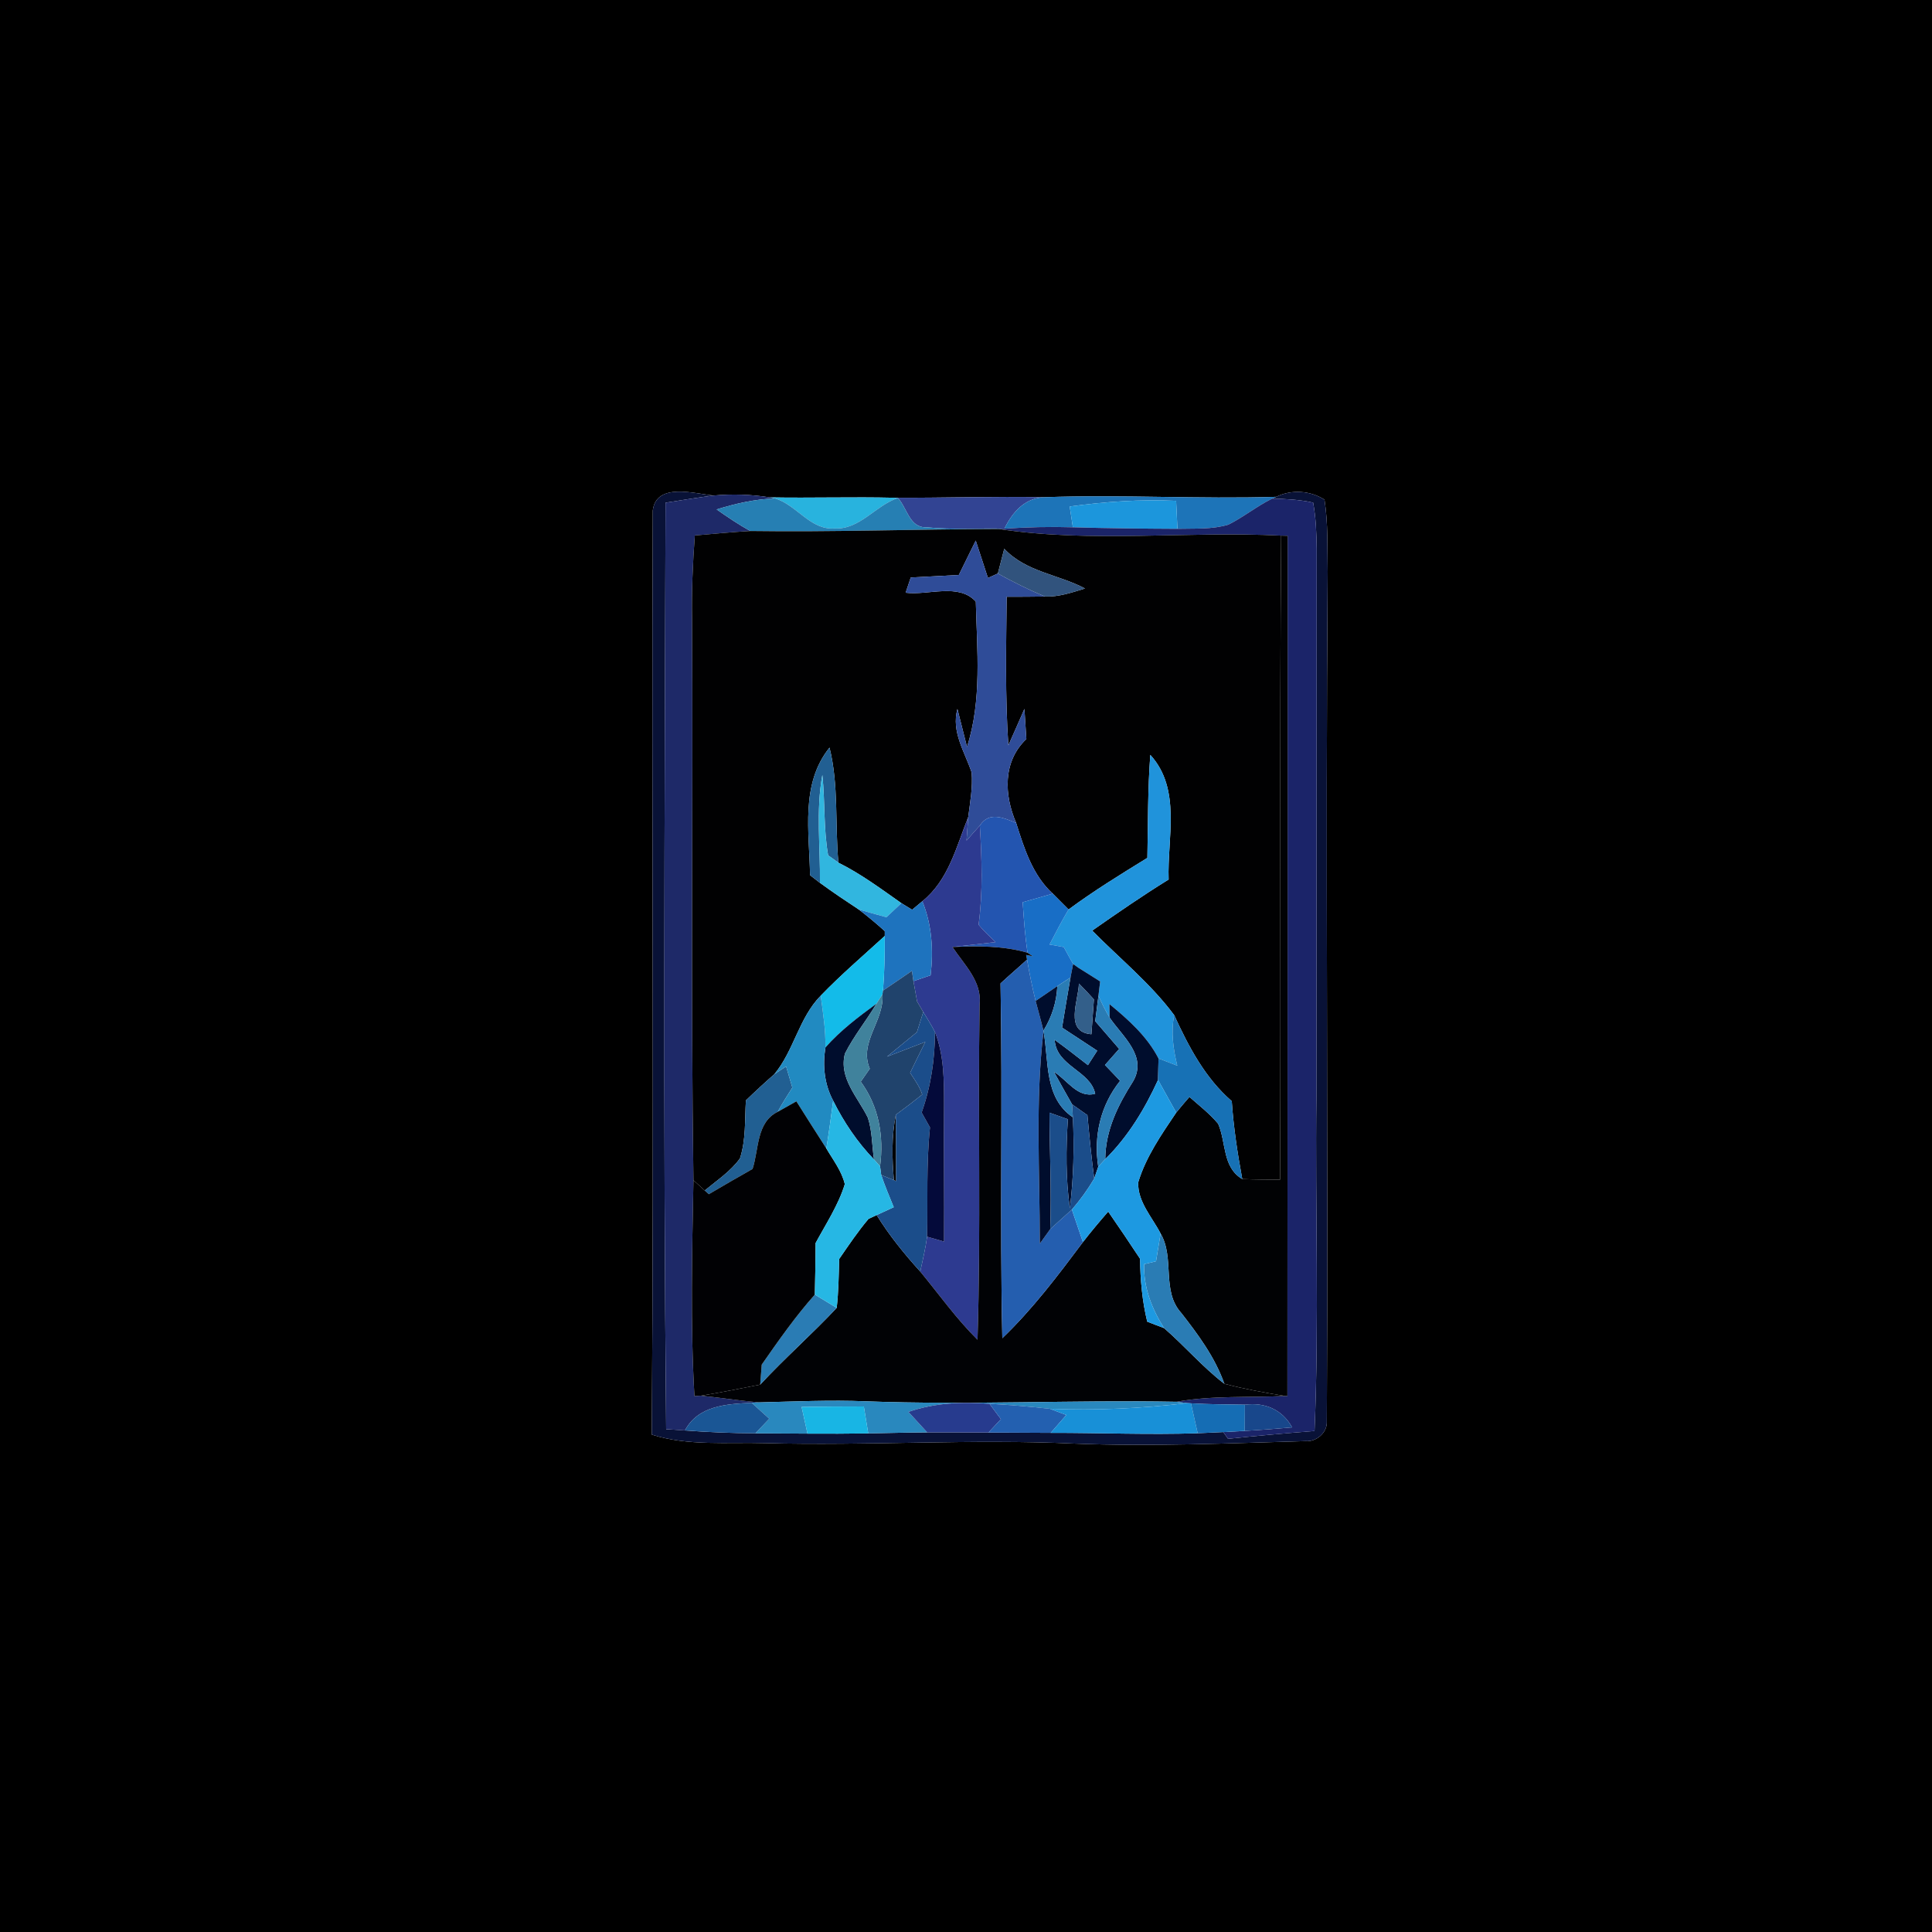 <?xml version="1.0" encoding="UTF-8" ?>
<!DOCTYPE svg PUBLIC "-//W3C//DTD SVG 1.1//EN" "http://www.w3.org/Graphics/SVG/1.1/DTD/svg11.dtd">
<svg width="250pt" height="250pt" viewBox="0 0 250 250" version="1.1" xmlns="http://www.w3.org/2000/svg">
<g id="#000000ff">
<path fill="#000000" opacity="1.00" d=" M 0.00 0.00 L 250.00 0.00 L 250.00 250.00 L 0.00 250.00 L 0.00 0.00 M 84.47 66.05 C 84.31 105.91 84.64 145.78 84.34 185.64 C 89.07 187.14 94.08 186.60 98.97 186.74 C 112.31 187.10 125.66 186.18 139.00 186.80 C 148.99 187.20 158.96 186.76 168.94 186.48 C 170.34 186.59 171.77 185.38 171.69 183.93 C 171.88 147.28 171.51 110.63 171.80 73.99 C 171.74 70.88 171.87 67.74 171.39 64.66 C 169.55 63.47 167.11 63.31 165.14 64.29 C 155.14 64.60 145.12 63.98 135.12 64.34 C 128.65 64.22 122.19 64.43 115.73 64.41 C 110.36 64.28 104.98 64.46 99.61 64.36 C 97.22 63.98 94.77 63.90 92.35 64.12 C 89.88 63.89 84.94 62.38 84.47 66.05 Z" />
<path fill="#000000" opacity="1.00" d=" M 115.67 152.71 C 115.43 149.90 115.36 147.04 115.92 144.25 C 115.95 147.11 115.95 149.98 115.95 152.84 L 115.67 152.71 Z" />
</g>
<g id="#091237ff">
<path fill="#091237" opacity="1.00" d=" M 84.47 66.05 C 84.94 62.38 89.88 63.89 92.35 64.12 C 90.27 64.38 88.19 64.73 86.12 65.05 C 86.01 105.01 85.80 144.98 86.20 184.94 C 86.80 184.98 88.02 185.06 88.63 185.10 C 91.67 185.33 94.71 185.45 97.75 185.47 C 100.00 185.48 102.24 185.49 104.49 185.51 C 107.11 185.53 109.73 185.52 112.35 185.48 C 114.89 185.44 117.43 185.36 119.98 185.35 C 122.62 185.33 125.27 185.36 127.91 185.37 C 130.59 185.39 133.28 185.40 135.96 185.41 C 142.30 185.40 148.64 185.67 154.98 185.46 C 155.81 185.42 157.46 185.35 158.29 185.31 C 158.44 185.53 158.76 185.97 158.91 186.18 C 162.64 185.79 166.37 185.46 170.10 185.17 C 170.71 170.77 170.17 156.36 170.34 141.97 C 170.38 118.31 170.35 94.65 170.38 71.00 C 170.35 69.00 170.28 67.00 169.92 65.04 C 168.18 64.65 166.39 64.56 164.62 64.52 L 165.14 64.29 C 167.11 63.31 169.55 63.47 171.39 64.66 C 171.87 67.74 171.74 70.88 171.80 73.99 C 171.51 110.63 171.88 147.28 171.69 183.93 C 171.77 185.38 170.34 186.59 168.94 186.48 C 158.96 186.76 148.99 187.20 139.00 186.80 C 125.66 186.18 112.31 187.10 98.97 186.74 C 94.08 186.60 89.07 187.14 84.34 185.64 C 84.64 145.78 84.31 105.91 84.47 66.05 Z" />
</g>
<g id="#1e2968ff">
<path fill="#1e2968" opacity="1.00" d=" M 92.35 64.12 C 94.77 63.90 97.22 63.98 99.61 64.36 L 100.30 64.50 C 97.72 64.58 95.19 65.16 92.73 65.92 C 94.14 66.90 95.57 67.88 97.08 68.71 C 94.69 68.85 92.30 69.08 89.91 69.29 C 89.64 72.87 89.49 76.46 89.55 80.04 C 89.69 104.27 89.38 128.49 89.73 152.72 C 89.56 162.03 89.32 171.35 89.86 180.65 L 90.70 180.60 C 93.21 180.86 95.70 181.25 98.21 181.47 L 97.26 181.52 C 94.01 181.69 90.36 181.86 88.63 185.10 C 88.02 185.06 86.80 184.98 86.20 184.94 C 85.80 144.98 86.01 105.01 86.12 65.05 C 88.19 64.73 90.27 64.38 92.35 64.12 Z" />
</g>
<g id="#28b3deff">
<path fill="#28b3de" opacity="1.00" d=" M 99.61 64.36 C 104.98 64.46 110.36 64.28 115.73 64.41 L 116.19 64.44 C 113.28 65.41 111.26 68.55 108.00 68.38 C 104.85 68.62 103.11 65.34 100.30 64.50 L 99.61 64.36 Z" />
</g>
<g id="#324493ff">
<path fill="#324493" opacity="1.00" d=" M 115.73 64.41 C 122.19 64.43 128.65 64.22 135.12 64.34 C 132.58 64.45 131.00 66.30 129.97 68.41 C 126.61 68.33 123.24 68.57 119.89 68.23 C 117.68 68.33 117.39 65.74 116.19 64.44 L 115.73 64.41 Z" />
</g>
<g id="#1d74b8ff">
<path fill="#1d74b8" opacity="1.00" d=" M 135.12 64.34 C 145.12 63.98 155.14 64.60 165.14 64.29 L 164.62 64.52 C 162.64 65.49 160.92 66.91 158.95 67.89 C 156.82 68.53 154.55 68.37 152.36 68.43 C 152.32 67.53 152.23 65.71 152.19 64.81 C 147.59 64.59 142.98 64.92 138.42 65.54 C 138.55 66.43 138.69 67.33 138.83 68.23 C 135.87 68.14 132.92 68.21 129.97 68.41 C 131.00 66.30 132.58 64.45 135.12 64.34 Z" />
</g>
<g id="#267fb3ff">
<path fill="#267fb3" opacity="1.00" d=" M 92.73 65.92 C 95.19 65.16 97.72 64.58 100.30 64.50 C 103.11 65.34 104.85 68.62 108.00 68.38 C 111.26 68.55 113.28 65.41 116.19 64.44 C 117.39 65.74 117.68 68.33 119.89 68.23 C 123.24 68.57 126.61 68.33 129.97 68.41 L 129.25 68.45 C 118.53 68.48 107.81 68.86 97.08 68.71 C 95.57 67.88 94.14 66.90 92.73 65.92 Z" />
</g>
<g id="#1c96dcff">
<path fill="#1c96dc" opacity="1.00" d=" M 138.42 65.54 C 142.98 64.92 147.59 64.59 152.19 64.81 C 152.23 65.71 152.32 67.53 152.36 68.43 C 147.85 68.41 143.34 68.36 138.83 68.23 C 138.69 67.33 138.55 66.43 138.42 65.54 Z" />
</g>
<g id="#1b2469ff">
<path fill="#1b2469" opacity="1.00" d=" M 158.95 67.89 C 160.92 66.91 162.64 65.49 164.62 64.52 C 166.39 64.56 168.18 64.65 169.92 65.04 C 170.28 67.00 170.35 69.00 170.38 71.00 C 170.35 94.65 170.38 118.31 170.34 141.97 C 170.17 156.36 170.71 170.77 170.10 185.17 C 166.37 185.46 162.64 185.79 158.91 186.18 C 158.76 185.97 158.44 185.53 158.29 185.31 C 158.98 185.27 160.37 185.20 161.07 185.16 C 163.11 185.04 165.16 184.89 167.20 184.70 C 165.92 182.39 163.69 181.44 161.09 181.77 C 158.76 181.73 156.44 181.73 154.11 181.59 L 153.61 181.56 L 152.23 181.39 C 156.87 180.56 161.60 180.87 166.28 180.64 L 166.59 180.65 C 166.61 143.55 166.62 106.44 166.62 69.33 L 165.78 69.31 C 153.62 68.69 141.32 70.29 129.25 68.45 L 129.97 68.41 C 132.92 68.21 135.87 68.14 138.83 68.23 C 143.34 68.36 147.85 68.41 152.36 68.43 C 154.55 68.37 156.82 68.53 158.95 67.89 Z" />
</g>
<g id="#010102ff">
<path fill="#010102" opacity="1.00" d=" M 89.91 69.29 C 92.30 69.08 94.69 68.85 97.08 68.71 C 107.81 68.86 118.53 68.48 129.25 68.45 C 141.32 70.29 153.62 68.69 165.78 69.31 C 165.55 97.09 165.76 124.88 165.64 152.65 C 164.01 152.64 162.38 152.64 160.75 152.57 C 160.13 149.23 159.62 145.88 159.39 142.49 C 155.93 139.49 153.82 135.45 151.94 131.36 C 148.90 127.27 144.90 124.04 141.33 120.42 C 144.58 118.15 147.85 115.89 151.22 113.81 C 151.03 108.41 152.90 102.13 148.85 97.68 C 148.51 102.11 148.56 106.56 148.47 111.01 C 145.01 113.14 141.54 115.27 138.27 117.69 C 137.58 117.01 136.91 116.33 136.23 115.64 C 133.60 113.24 132.53 109.78 131.49 106.49 C 129.93 102.87 129.74 98.54 132.81 95.63 C 132.73 94.33 132.65 93.03 132.56 91.73 C 131.87 93.30 131.19 94.88 130.48 96.45 C 130.05 90.05 130.20 83.63 130.26 77.22 C 131.91 77.22 133.56 77.22 135.21 77.19 C 137.00 77.26 138.71 76.67 140.40 76.15 C 136.93 74.31 132.77 74.02 129.95 71.01 C 129.75 71.81 129.33 73.41 129.12 74.21 C 128.80 74.35 128.16 74.64 127.84 74.79 C 127.32 73.18 126.79 71.56 126.26 69.95 C 125.53 71.44 124.80 72.92 124.07 74.40 C 122.00 74.51 119.92 74.62 117.85 74.73 C 117.69 75.23 117.36 76.21 117.19 76.70 C 120.13 77.07 124.07 75.40 126.27 77.85 C 126.42 84.09 127.08 90.61 125.13 96.65 C 124.72 95.01 124.31 93.37 123.89 91.74 C 123.08 94.69 124.82 97.26 125.73 99.95 C 125.89 101.88 125.53 103.80 125.29 105.72 C 123.75 109.56 122.74 113.90 119.35 116.62 C 119.02 116.90 118.36 117.45 118.03 117.72 C 117.69 117.51 116.99 117.08 116.64 116.87 C 113.99 115.01 111.39 113.07 108.49 111.63 C 108.03 106.67 108.55 101.62 107.34 96.74 C 103.55 101.45 104.73 107.68 104.82 113.25 C 105.14 113.50 105.78 113.99 106.10 114.24 C 107.73 115.43 109.41 116.56 111.11 117.68 C 112.27 118.56 113.40 119.50 114.49 120.49 L 114.49 121.11 C 111.70 123.66 108.83 126.12 106.20 128.84 C 103.38 131.71 102.74 135.93 100.20 139.00 C 98.94 140.10 97.72 141.23 96.52 142.39 C 96.37 144.89 96.54 147.48 95.75 149.90 C 94.54 151.58 92.77 152.74 91.19 154.05 L 89.73 152.72 C 89.38 128.49 89.69 104.27 89.55 80.04 C 89.49 76.46 89.64 72.87 89.91 69.29 Z" />
</g>
<g id="#010204ff">
<path fill="#010204" opacity="1.00" d=" M 165.78 69.31 L 166.62 69.33 C 166.62 106.44 166.61 143.55 166.59 180.65 L 166.28 180.64 C 163.65 180.21 161.01 179.74 158.43 179.06 C 157.22 175.64 155.06 172.72 152.85 169.89 C 150.26 167.04 152.05 162.80 150.18 159.62 C 149.09 157.50 147.21 155.53 147.28 153.01 C 148.27 149.70 150.29 146.81 152.20 143.97 C 152.76 143.28 153.33 142.61 153.91 141.94 C 155.18 143.06 156.54 144.11 157.63 145.42 C 158.68 147.83 158.16 151.05 160.75 152.57 C 162.38 152.64 164.01 152.64 165.64 152.65 C 165.76 124.88 165.55 97.09 165.78 69.31 Z" />
</g>
<g id="#2f4c98ff">
<path fill="#2f4c98" opacity="1.00" d=" M 124.07 74.40 C 124.80 72.92 125.53 71.44 126.26 69.95 C 126.79 71.56 127.32 73.18 127.84 74.79 C 128.16 74.64 128.80 74.35 129.12 74.21 C 131.10 75.31 133.13 76.32 135.21 77.19 C 133.56 77.22 131.91 77.22 130.26 77.22 C 130.20 83.63 130.05 90.05 130.48 96.45 C 131.19 94.88 131.87 93.30 132.56 91.73 C 132.65 93.03 132.73 94.33 132.81 95.63 C 129.74 98.54 129.93 102.87 131.49 106.49 C 129.85 105.83 128.00 104.96 126.79 106.83 C 126.20 107.47 125.63 108.12 125.07 108.77 C 125.12 108.00 125.24 106.48 125.29 105.72 C 125.53 103.80 125.89 101.88 125.73 99.95 C 124.82 97.26 123.08 94.69 123.89 91.74 C 124.31 93.37 124.72 95.01 125.13 96.65 C 127.08 90.61 126.42 84.09 126.27 77.85 C 124.07 75.40 120.13 77.07 117.19 76.70 C 117.36 76.21 117.69 75.23 117.85 74.73 C 119.92 74.62 122.00 74.51 124.07 74.40 Z" />
</g>
<g id="#31537dff">
<path fill="#31537d" opacity="1.00" d=" M 129.95 71.01 C 132.77 74.02 136.93 74.31 140.40 76.15 C 138.71 76.67 137.00 77.26 135.21 77.19 C 133.13 76.32 131.10 75.31 129.12 74.21 C 129.33 73.41 129.75 71.81 129.95 71.01 Z" />
</g>
<g id="#215f92ff">
<path fill="#215f92" opacity="1.00" d=" M 107.34 96.74 C 108.55 101.62 108.03 106.67 108.49 111.63 C 108.16 111.39 107.49 110.91 107.16 110.68 C 106.55 107.24 106.78 103.73 106.41 100.28 C 105.57 104.89 106.16 109.58 106.10 114.24 C 105.78 113.99 105.14 113.50 104.82 113.25 C 104.73 107.68 103.55 101.45 107.34 96.74 Z" />
<path fill="#215f92" opacity="1.00" d=" M 100.20 139.00 C 100.58 138.75 101.34 138.24 101.72 137.99 C 101.99 138.90 102.26 139.82 102.53 140.73 C 101.87 141.76 101.22 142.79 100.63 143.87 C 97.86 145.23 98.21 148.73 97.38 151.26 C 95.49 152.33 93.60 153.42 91.72 154.53 C 91.59 154.41 91.32 154.17 91.19 154.05 C 92.77 152.74 94.54 151.58 95.75 149.90 C 96.54 147.48 96.37 144.89 96.52 142.39 C 97.72 141.23 98.94 140.10 100.20 139.00 Z" />
</g>
<g id="#2093dbff">
<path fill="#2093db" opacity="1.00" d=" M 148.85 97.68 C 152.90 102.13 151.03 108.41 151.22 113.81 C 147.85 115.89 144.58 118.15 141.33 120.42 C 144.90 124.04 148.90 127.27 151.94 131.36 C 151.50 133.55 151.82 135.76 152.34 137.90 C 151.53 137.59 150.72 137.27 149.91 136.96 C 148.43 134.10 146.01 131.94 143.56 129.93 L 143.58 131.67 C 143.03 130.76 142.56 129.81 142.14 128.84 L 142.36 127.00 C 141.43 126.39 140.46 125.82 139.53 125.22 L 138.86 124.74 C 138.45 124.01 138.04 123.28 137.65 122.55 C 137.19 122.47 136.27 122.30 135.81 122.22 C 136.60 120.70 137.39 119.17 138.27 117.69 C 141.54 115.27 145.01 113.14 148.47 111.01 C 148.56 106.56 148.51 102.11 148.85 97.68 Z" />
</g>
<g id="#31b6dfff">
<path fill="#31b6df" opacity="1.00" d=" M 106.10 114.24 C 106.16 109.58 105.57 104.89 106.41 100.28 C 106.78 103.73 106.55 107.24 107.16 110.68 C 107.49 110.91 108.16 111.39 108.49 111.63 C 111.39 113.07 113.99 115.01 116.64 116.87 C 116.15 117.32 115.19 118.24 114.70 118.69 C 113.50 118.36 112.30 118.03 111.11 117.68 C 109.41 116.56 107.73 115.43 106.10 114.24 Z" />
</g>
<g id="#2355b0ff">
<path fill="#2355b0" opacity="1.00" d=" M 126.79 106.83 C 128.00 104.96 129.85 105.83 131.49 106.49 C 132.53 109.78 133.60 113.24 136.23 115.64 C 134.93 116.01 133.64 116.38 132.34 116.75 C 132.48 118.93 132.64 121.11 132.96 123.28 C 129.80 122.37 126.50 122.40 123.25 122.54 C 125.11 122.34 126.96 122.12 128.82 121.91 C 128.08 121.18 127.29 120.47 126.63 119.66 C 127.20 115.41 127.05 111.11 126.79 106.83 Z" />
</g>
<g id="#2d3a90ff">
<path fill="#2d3a90" opacity="1.00" d=" M 119.35 116.62 C 122.74 113.90 123.75 109.56 125.29 105.72 C 125.24 106.48 125.12 108.00 125.07 108.77 C 125.63 108.12 126.20 107.47 126.79 106.83 C 127.05 111.11 127.20 115.41 126.63 119.66 C 127.29 120.47 128.08 121.18 128.82 121.91 C 126.96 122.12 125.11 122.34 123.25 122.54 C 124.76 124.83 127.10 127.00 126.76 130.00 C 126.53 144.45 126.94 158.91 126.49 173.36 C 123.75 170.65 121.52 167.50 119.08 164.54 C 119.41 163.04 119.75 161.54 119.97 160.03 C 120.51 160.19 121.61 160.50 122.16 160.66 C 122.20 154.78 122.11 148.90 122.16 143.01 C 122.16 139.84 122.17 136.57 120.99 133.56 C 120.54 132.66 119.99 131.81 119.47 130.95 C 119.27 130.61 118.87 129.93 118.67 129.59 C 118.55 128.93 118.32 127.62 118.20 126.96 C 118.76 126.77 119.87 126.39 120.42 126.20 C 120.80 122.96 120.59 119.67 119.35 116.62 Z" />
</g>
<g id="#186ec6ff">
<path fill="#186ec6" opacity="1.00" d=" M 132.34 116.75 C 133.64 116.38 134.93 116.01 136.23 115.64 C 136.91 116.33 137.58 117.01 138.27 117.69 C 137.39 119.17 136.60 120.70 135.81 122.22 C 136.27 122.30 137.19 122.47 137.65 122.55 C 138.04 123.28 138.45 124.01 138.86 124.74 C 138.78 125.17 138.61 126.05 138.52 126.49 C 138.10 126.76 137.24 127.32 136.82 127.60 C 136.12 128.08 134.71 129.04 134.01 129.52 C 133.57 127.75 133.21 125.96 132.90 124.17 C 132.87 124.02 132.81 123.72 132.78 123.57 L 133.65 123.75 L 132.96 123.28 C 132.64 121.11 132.48 118.93 132.34 116.75 Z" />
</g>
<g id="#1e73beff">
<path fill="#1e73be" opacity="1.00" d=" M 116.64 116.87 C 116.99 117.08 117.69 117.51 118.03 117.72 C 118.36 117.45 119.02 116.90 119.35 116.62 C 120.59 119.67 120.80 122.96 120.42 126.20 C 119.87 126.39 118.76 126.77 118.20 126.96 L 118.00 125.63 C 116.76 126.49 115.51 127.33 114.26 128.18 C 114.45 125.83 114.49 123.47 114.49 121.11 L 114.49 120.49 C 113.40 119.50 112.27 118.56 111.11 117.68 C 112.30 118.03 113.50 118.36 114.70 118.69 C 115.19 118.24 116.15 117.32 116.64 116.87 Z" />
</g>
<g id="#13bbe9ff">
<path fill="#13bbe9" opacity="1.00" d=" M 106.20 128.84 C 108.83 126.12 111.70 123.66 114.49 121.11 C 114.49 123.47 114.45 125.83 114.26 128.18 L 114.19 128.67 C 114.00 128.97 113.61 129.58 113.41 129.88 C 111.07 131.59 108.74 133.35 106.81 135.54 C 106.85 133.29 106.50 131.06 106.20 128.84 Z" />
</g>
<g id="#010205ff">
<path fill="#010205" opacity="1.00" d=" M 123.25 122.54 C 126.50 122.40 129.80 122.37 132.96 123.28 L 133.65 123.75 L 132.78 123.57 C 132.81 123.72 132.87 124.02 132.90 124.17 C 131.77 125.21 130.59 126.21 129.47 127.25 C 129.76 142.55 129.36 157.86 129.70 173.16 C 133.61 169.41 136.89 165.06 140.13 160.73 C 141.18 159.37 142.28 158.07 143.40 156.78 C 144.80 158.80 146.17 160.83 147.52 162.88 C 147.56 165.62 147.80 168.36 148.45 171.02 C 149.17 171.31 149.89 171.58 150.62 171.85 C 153.30 174.17 155.61 176.90 158.43 179.06 C 161.01 179.74 163.65 180.21 166.28 180.64 C 161.60 180.87 156.87 180.56 152.23 181.39 C 138.84 181.14 125.44 181.83 112.05 181.33 C 107.44 181.14 102.82 181.36 98.21 181.47 C 95.70 181.25 93.21 180.86 90.70 180.60 C 93.27 180.20 95.81 179.66 98.37 179.17 C 101.55 175.74 105.07 172.65 108.27 169.24 C 108.51 167.14 108.53 165.02 108.59 162.91 C 109.81 161.14 111.00 159.36 112.39 157.72 C 112.65 157.60 113.18 157.35 113.44 157.23 C 115.06 159.86 117.01 162.25 119.08 164.54 C 121.52 167.50 123.75 170.65 126.49 173.36 C 126.94 158.91 126.53 144.45 126.76 130.00 C 127.10 127.00 124.76 124.83 123.25 122.54 Z" />
</g>
<g id="#245eafff">
<path fill="#245eaf" opacity="1.00" d=" M 129.47 127.25 C 130.59 126.21 131.77 125.21 132.90 124.17 C 133.21 125.96 133.57 127.75 134.01 129.52 C 134.34 130.80 134.71 132.07 135.02 133.36 L 135.03 133.42 C 133.95 142.55 134.56 151.77 134.55 160.93 C 135.00 160.30 135.45 159.67 135.90 159.05 C 136.82 158.19 137.77 157.37 138.70 156.52 C 139.17 157.92 139.65 159.32 140.13 160.73 C 136.89 165.06 133.61 169.41 129.70 173.16 C 129.36 157.86 129.76 142.55 129.47 127.25 Z" />
</g>
<g id="#000d2dff">
<path fill="#000d2d" opacity="1.00" d=" M 138.52 126.49 C 138.61 126.05 138.78 125.17 138.86 124.74 L 139.53 125.22 C 140.46 125.82 141.43 126.39 142.36 127.00 L 142.14 128.84 C 142.04 129.67 141.83 131.32 141.72 132.14 C 142.75 133.34 143.78 134.54 144.82 135.73 C 144.20 136.42 143.59 137.11 142.98 137.81 C 143.63 138.49 144.28 139.17 144.94 139.86 C 142.40 143.05 141.50 146.96 142.11 150.98 C 141.98 151.36 141.72 152.12 141.59 152.51 C 141.23 149.78 140.96 147.04 140.71 144.30 C 140.21 143.95 139.22 143.25 138.73 142.90 C 137.93 141.51 137.16 140.10 136.38 138.70 C 138.08 139.71 139.44 142.16 141.72 141.53 C 141.08 138.51 136.71 138.02 136.47 134.55 C 137.93 135.61 139.36 136.72 140.78 137.83 C 141.08 137.37 141.68 136.43 141.98 135.96 C 140.46 134.96 138.95 133.97 137.43 132.97 C 137.79 130.81 138.14 128.64 138.52 126.49 M 139.61 127.27 C 139.57 129.43 137.67 133.55 141.23 133.83 C 141.31 132.71 141.47 130.45 141.55 129.32 C 140.92 128.62 140.27 127.93 139.61 127.27 Z" />
<path fill="#000d2d" opacity="1.00" d=" M 134.01 129.52 C 134.71 129.04 136.12 128.08 136.82 127.60 C 136.72 129.65 136.11 131.62 135.02 133.36 C 134.71 132.07 134.34 130.80 134.01 129.52 Z" />
<path fill="#000d2d" opacity="1.00" d=" M 106.81 135.54 C 108.74 133.35 111.07 131.59 113.41 129.88 C 112.11 132.06 110.49 134.05 109.34 136.32 C 108.50 139.50 111.02 142.00 112.30 144.63 C 112.88 146.37 112.82 148.24 113.10 150.04 C 110.94 147.80 109.19 145.20 107.81 142.43 C 106.67 140.30 106.43 137.89 106.81 135.54 Z" />
<path fill="#000d2d" opacity="1.00" d=" M 143.56 129.93 C 146.01 131.94 148.43 134.10 149.91 136.96 C 149.89 137.65 149.86 139.04 149.85 139.74 C 148.14 143.49 145.97 147.08 143.02 149.99 C 143.05 146.24 144.67 142.99 146.63 139.91 C 148.51 136.64 145.21 134.09 143.58 131.67 L 143.56 129.93 Z" />
<path fill="#000d2d" opacity="1.00" d=" M 134.55 160.93 C 134.56 151.77 133.95 142.55 135.03 133.42 C 135.74 137.32 135.09 142.05 138.83 144.58 C 139.02 148.51 138.92 152.46 138.44 156.36 C 137.90 152.54 137.93 148.68 138.18 144.83 C 137.59 144.62 136.40 144.19 135.80 143.98 C 135.82 149.00 136.08 154.03 135.90 159.05 C 135.45 159.67 135.00 160.30 134.55 160.93 Z" />
</g>
<g id="#20436cff">
<path fill="#20436c" opacity="1.00" d=" M 114.26 128.18 C 115.51 127.33 116.76 126.49 118.00 125.63 L 118.20 126.96 C 118.32 127.62 118.55 128.93 118.67 129.59 C 118.87 129.93 119.27 130.61 119.47 130.95 C 119.26 131.60 118.86 132.91 118.65 133.56 C 117.36 134.62 116.07 135.67 114.78 136.73 C 116.44 136.10 118.09 135.46 119.74 134.82 C 119.07 136.15 118.42 137.48 117.77 138.82 C 118.35 139.71 119.00 140.60 119.34 141.63 C 118.22 142.53 117.07 143.40 115.92 144.25 C 115.36 147.04 115.43 149.90 115.67 152.71 C 115.26 152.55 114.44 152.22 114.03 152.05 C 113.99 151.77 113.92 151.21 113.88 150.92 C 114.39 147.03 113.73 143.18 111.38 139.97 C 111.67 139.55 112.26 138.71 112.55 138.29 C 111.09 134.89 114.45 132.10 114.19 128.67 L 114.26 128.18 Z" />
</g>
<g id="#2a7cb4ff">
<path fill="#2a7cb4" opacity="1.00" d=" M 136.82 127.60 C 137.24 127.32 138.10 126.76 138.52 126.49 C 138.14 128.64 137.79 130.81 137.43 132.97 C 138.95 133.97 140.46 134.96 141.98 135.96 C 141.68 136.43 141.08 137.37 140.78 137.83 C 139.36 136.72 137.93 135.61 136.47 134.55 C 136.71 138.02 141.08 138.51 141.72 141.53 C 139.44 142.16 138.08 139.71 136.38 138.70 C 137.16 140.10 137.93 141.51 138.73 142.90 L 138.83 144.58 C 135.09 142.05 135.74 137.32 135.03 133.42 L 135.02 133.36 C 136.11 131.62 136.72 129.65 136.82 127.60 Z" />
<path fill="#2a7cb4" opacity="1.00" d=" M 142.14 128.84 C 142.56 129.81 143.03 130.76 143.58 131.67 C 145.21 134.09 148.51 136.64 146.63 139.91 C 144.67 142.99 143.05 146.24 143.02 149.99 L 142.11 150.98 C 141.50 146.96 142.40 143.05 144.94 139.86 C 144.28 139.17 143.63 138.49 142.98 137.81 C 143.59 137.11 144.20 136.42 144.82 135.73 C 143.78 134.54 142.75 133.34 141.72 132.14 C 141.83 131.32 142.04 129.67 142.14 128.84 Z" />
<path fill="#2a7cb4" opacity="1.00" d=" M 150.18 159.62 C 152.05 162.80 150.26 167.04 152.85 169.89 C 155.06 172.72 157.22 175.64 158.43 179.06 C 155.61 176.90 153.30 174.17 150.62 171.85 C 149.04 169.34 147.96 166.60 148.05 163.58 C 148.44 163.49 149.21 163.30 149.59 163.21 C 149.79 162.01 149.98 160.81 150.18 159.62 Z" />
<path fill="#2a7cb4" opacity="1.00" d=" M 98.57 176.58 C 100.74 173.47 102.92 170.35 105.44 167.52 C 106.15 167.95 107.57 168.81 108.27 169.24 C 105.07 172.65 101.55 175.74 98.37 179.17 C 98.42 178.52 98.52 177.22 98.57 176.58 Z" />
</g>
<g id="#335f8aff">
<path fill="#335f8a" opacity="1.00" d=" M 139.61 127.27 C 140.27 127.93 140.92 128.62 141.55 129.32 C 141.47 130.45 141.31 132.71 141.23 133.83 C 137.67 133.55 139.57 129.43 139.61 127.27 Z" />
</g>
<g id="#218ac1ff">
<path fill="#218ac1" opacity="1.00" d=" M 100.20 139.00 C 102.74 135.93 103.38 131.71 106.20 128.84 C 106.50 131.06 106.85 133.29 106.81 135.54 C 106.43 137.89 106.67 140.30 107.81 142.43 C 107.54 144.49 107.26 146.55 106.93 148.61 C 105.62 146.59 104.34 144.54 103.05 142.51 C 102.44 142.85 101.23 143.53 100.63 143.87 C 101.22 142.79 101.87 141.76 102.53 140.73 C 102.26 139.82 101.99 138.90 101.72 137.99 C 101.34 138.24 100.58 138.75 100.20 139.00 Z" />
</g>
<g id="#40829cff">
<path fill="#40829c" opacity="1.00" d=" M 113.41 129.88 C 113.61 129.58 114.00 128.97 114.19 128.67 C 114.45 132.10 111.09 134.89 112.55 138.29 C 112.26 138.71 111.67 139.55 111.38 139.97 C 113.73 143.18 114.39 147.03 113.88 150.92 L 113.10 150.04 C 112.82 148.24 112.88 146.37 112.30 144.63 C 111.02 142.00 108.50 139.50 109.34 136.32 C 110.49 134.05 112.11 132.06 113.41 129.88 Z" />
</g>
<g id="#1b4d8aff">
<path fill="#1b4d8a" opacity="1.00" d=" M 119.47 130.95 C 119.99 131.81 120.54 132.66 120.99 133.56 C 120.97 137.10 120.45 140.62 119.26 143.96 C 119.62 144.60 119.98 145.24 120.34 145.89 C 119.85 150.59 120.06 155.31 119.97 160.03 C 119.75 161.54 119.41 163.04 119.08 164.54 C 117.01 162.25 115.06 159.86 113.44 157.23 C 113.99 156.97 115.10 156.47 115.65 156.21 C 115.08 154.83 114.51 153.46 114.03 152.05 C 114.44 152.22 115.26 152.55 115.67 152.71 L 115.95 152.84 C 115.95 149.98 115.95 147.11 115.92 144.25 C 117.07 143.40 118.22 142.53 119.34 141.63 C 119.00 140.60 118.35 139.71 117.77 138.82 C 118.42 137.48 119.07 136.15 119.74 134.82 C 118.09 135.46 116.44 136.10 114.78 136.73 C 116.07 135.67 117.36 134.62 118.65 133.56 C 118.86 132.91 119.26 131.60 119.47 130.95 Z" />
<path fill="#1b4d8a" opacity="1.00" d=" M 138.73 142.90 C 139.22 143.25 140.21 143.95 140.71 144.30 C 140.96 147.04 141.23 149.78 141.59 152.51 C 140.75 153.93 139.78 155.27 138.70 156.52 C 137.77 157.37 136.82 158.19 135.90 159.05 C 136.08 154.03 135.82 149.00 135.80 143.98 C 136.40 144.19 137.59 144.62 138.18 144.83 C 137.93 148.68 137.90 152.54 138.44 156.36 C 138.92 152.46 139.02 148.51 138.83 144.58 L 138.73 142.90 Z" />
</g>
<g id="#1771b5ff">
<path fill="#1771b5" opacity="1.00" d=" M 151.94 131.36 C 153.82 135.45 155.93 139.49 159.39 142.49 C 159.62 145.88 160.13 149.23 160.75 152.57 C 158.16 151.05 158.68 147.83 157.63 145.42 C 156.54 144.11 155.18 143.06 153.91 141.94 C 153.33 142.61 152.76 143.28 152.20 143.97 C 151.42 142.56 150.63 141.15 149.85 139.74 C 149.86 139.04 149.89 137.65 149.91 136.96 C 150.72 137.27 151.53 137.59 152.34 137.90 C 151.82 135.76 151.50 133.55 151.94 131.36 Z" />
</g>
<g id="#040a3aff">
<path fill="#040a3a" opacity="1.00" d=" M 120.99 133.56 C 122.17 136.57 122.16 139.84 122.16 143.01 C 122.11 148.90 122.20 154.78 122.16 160.66 C 121.61 160.50 120.51 160.19 119.97 160.03 C 120.06 155.31 119.85 150.59 120.34 145.89 C 119.98 145.24 119.62 144.60 119.26 143.96 C 120.45 140.62 120.97 137.10 120.99 133.56 Z" />
</g>
<g id="#1d99e1ff">
<path fill="#1d99e1" opacity="1.00" d=" M 149.85 139.74 C 150.63 141.15 151.42 142.56 152.20 143.97 C 150.29 146.81 148.27 149.70 147.28 153.01 C 147.21 155.53 149.09 157.50 150.18 159.62 C 149.98 160.81 149.79 162.01 149.59 163.21 C 149.21 163.30 148.44 163.49 148.05 163.58 C 147.96 166.60 149.04 169.34 150.62 171.85 C 149.89 171.58 149.17 171.31 148.45 171.02 C 147.80 168.36 147.56 165.62 147.52 162.88 C 146.17 160.83 144.80 158.80 143.40 156.78 C 142.28 158.07 141.18 159.37 140.13 160.73 C 139.65 159.32 139.17 157.92 138.70 156.52 C 139.78 155.27 140.75 153.93 141.59 152.51 C 141.72 152.12 141.98 151.36 142.11 150.98 L 143.02 149.99 C 145.97 147.08 148.14 143.49 149.85 139.74 Z" />
</g>
<g id="#010104ff">
<path fill="#010104" opacity="1.00" d=" M 100.63 143.87 C 101.23 143.53 102.44 142.85 103.05 142.51 C 104.34 144.54 105.62 146.59 106.93 148.61 C 107.80 150.10 108.92 151.53 109.32 153.23 C 108.48 155.95 106.88 158.36 105.54 160.85 C 105.52 163.08 105.50 165.30 105.44 167.52 C 102.92 170.35 100.74 173.47 98.57 176.58 C 98.52 177.22 98.42 178.52 98.37 179.17 C 95.81 179.66 93.27 180.20 90.70 180.60 L 89.86 180.65 C 89.32 171.35 89.56 162.03 89.73 152.72 L 91.19 154.05 C 91.32 154.17 91.59 154.41 91.72 154.53 C 93.60 153.42 95.49 152.33 97.38 151.26 C 98.21 148.73 97.86 145.23 100.63 143.87 Z" />
</g>
<g id="#26b7e4ff">
<path fill="#26b7e4" opacity="1.00" d=" M 106.93 148.61 C 107.26 146.55 107.54 144.49 107.81 142.43 C 109.19 145.20 110.94 147.80 113.10 150.04 L 113.88 150.92 C 113.92 151.21 113.99 151.77 114.03 152.05 C 114.51 153.46 115.08 154.83 115.65 156.21 C 115.10 156.47 113.99 156.97 113.44 157.23 C 113.18 157.35 112.65 157.60 112.39 157.72 C 111.00 159.36 109.81 161.14 108.59 162.91 C 108.53 165.02 108.51 167.14 108.27 169.24 C 107.57 168.81 106.15 167.95 105.44 167.52 C 105.50 165.30 105.52 163.08 105.54 160.85 C 106.88 158.36 108.48 155.95 109.32 153.23 C 108.92 151.53 107.80 150.10 106.93 148.61 Z" />
</g>
<g id="#2988beff">
<path fill="#2988be" opacity="1.00" d=" M 98.21 181.47 C 102.82 181.36 107.44 181.14 112.05 181.33 C 125.44 181.83 138.84 181.14 152.23 181.39 L 153.61 181.56 C 147.72 182.26 141.78 182.53 135.85 182.30 C 133.26 182.01 130.65 181.79 128.04 181.65 C 124.51 181.37 120.92 181.53 117.55 182.70 C 118.35 183.58 119.16 184.46 119.98 185.35 C 117.43 185.36 114.89 185.44 112.35 185.48 C 112.21 184.61 111.92 182.87 111.78 182.00 C 109.10 182.00 106.41 182.02 103.73 182.06 C 103.99 183.21 104.24 184.35 104.49 185.51 C 102.24 185.49 100.00 185.48 97.75 185.47 C 98.20 185.00 99.09 184.05 99.54 183.58 C 98.78 182.89 98.02 182.21 97.26 181.52 L 98.21 181.47 Z" />
</g>
<g id="#1a5695ff">
<path fill="#1a5695" opacity="1.00" d=" M 88.63 185.10 C 90.36 181.86 94.01 181.69 97.26 181.52 C 98.02 182.21 98.78 182.89 99.54 183.58 C 99.09 184.05 98.20 185.00 97.75 185.47 C 94.71 185.45 91.67 185.33 88.63 185.10 Z" />
</g>
<g id="#18b5e4ff">
<path fill="#18b5e4" opacity="1.00" d=" M 103.73 182.06 C 106.41 182.02 109.10 182.00 111.78 182.00 C 111.92 182.87 112.21 184.61 112.35 185.48 C 109.73 185.52 107.11 185.53 104.49 185.51 C 104.24 184.35 103.99 183.21 103.73 182.06 Z" />
</g>
<g id="#273b8eff">
<path fill="#273b8e" opacity="1.00" d=" M 117.55 182.70 C 120.92 181.53 124.51 181.37 128.04 181.65 C 128.53 182.31 129.02 182.98 129.52 183.64 C 129.12 184.07 128.31 184.94 127.91 185.37 C 125.27 185.36 122.62 185.33 119.98 185.35 C 119.16 184.46 118.35 183.58 117.55 182.70 Z" />
</g>
<g id="#2360b0ff">
<path fill="#2360b0" opacity="1.00" d=" M 128.04 181.65 C 130.65 181.79 133.26 182.01 135.85 182.30 C 136.39 182.50 137.45 182.90 137.98 183.10 C 137.31 183.87 136.63 184.64 135.96 185.41 C 133.28 185.40 130.59 185.39 127.91 185.37 C 128.31 184.94 129.12 184.07 129.52 183.64 C 129.02 182.98 128.53 182.31 128.04 181.65 Z" />
</g>
<g id="#1890d7ff">
<path fill="#1890d7" opacity="1.00" d=" M 135.85 182.30 C 141.78 182.53 147.72 182.26 153.61 181.56 L 154.11 181.59 C 154.40 182.88 154.69 184.17 154.98 185.46 C 148.64 185.67 142.30 185.40 135.96 185.41 C 136.63 184.64 137.31 183.87 137.98 183.10 C 137.45 182.90 136.39 182.50 135.85 182.30 Z" />
</g>
<g id="#156db4ff">
<path fill="#156db4" opacity="1.00" d=" M 154.11 181.59 C 156.44 181.73 158.76 181.73 161.09 181.77 C 161.09 182.62 161.07 184.31 161.07 185.16 C 160.37 185.20 158.98 185.27 158.29 185.31 C 157.46 185.35 155.81 185.42 154.98 185.46 C 154.69 184.17 154.40 182.88 154.11 181.59 Z" />
</g>
<g id="#18478bff">
<path fill="#18478b" opacity="1.00" d=" M 161.09 181.77 C 163.69 181.44 165.92 182.39 167.20 184.70 C 165.16 184.89 163.11 185.04 161.07 185.16 C 161.07 184.31 161.09 182.62 161.09 181.77 Z" />
</g>
</svg>

